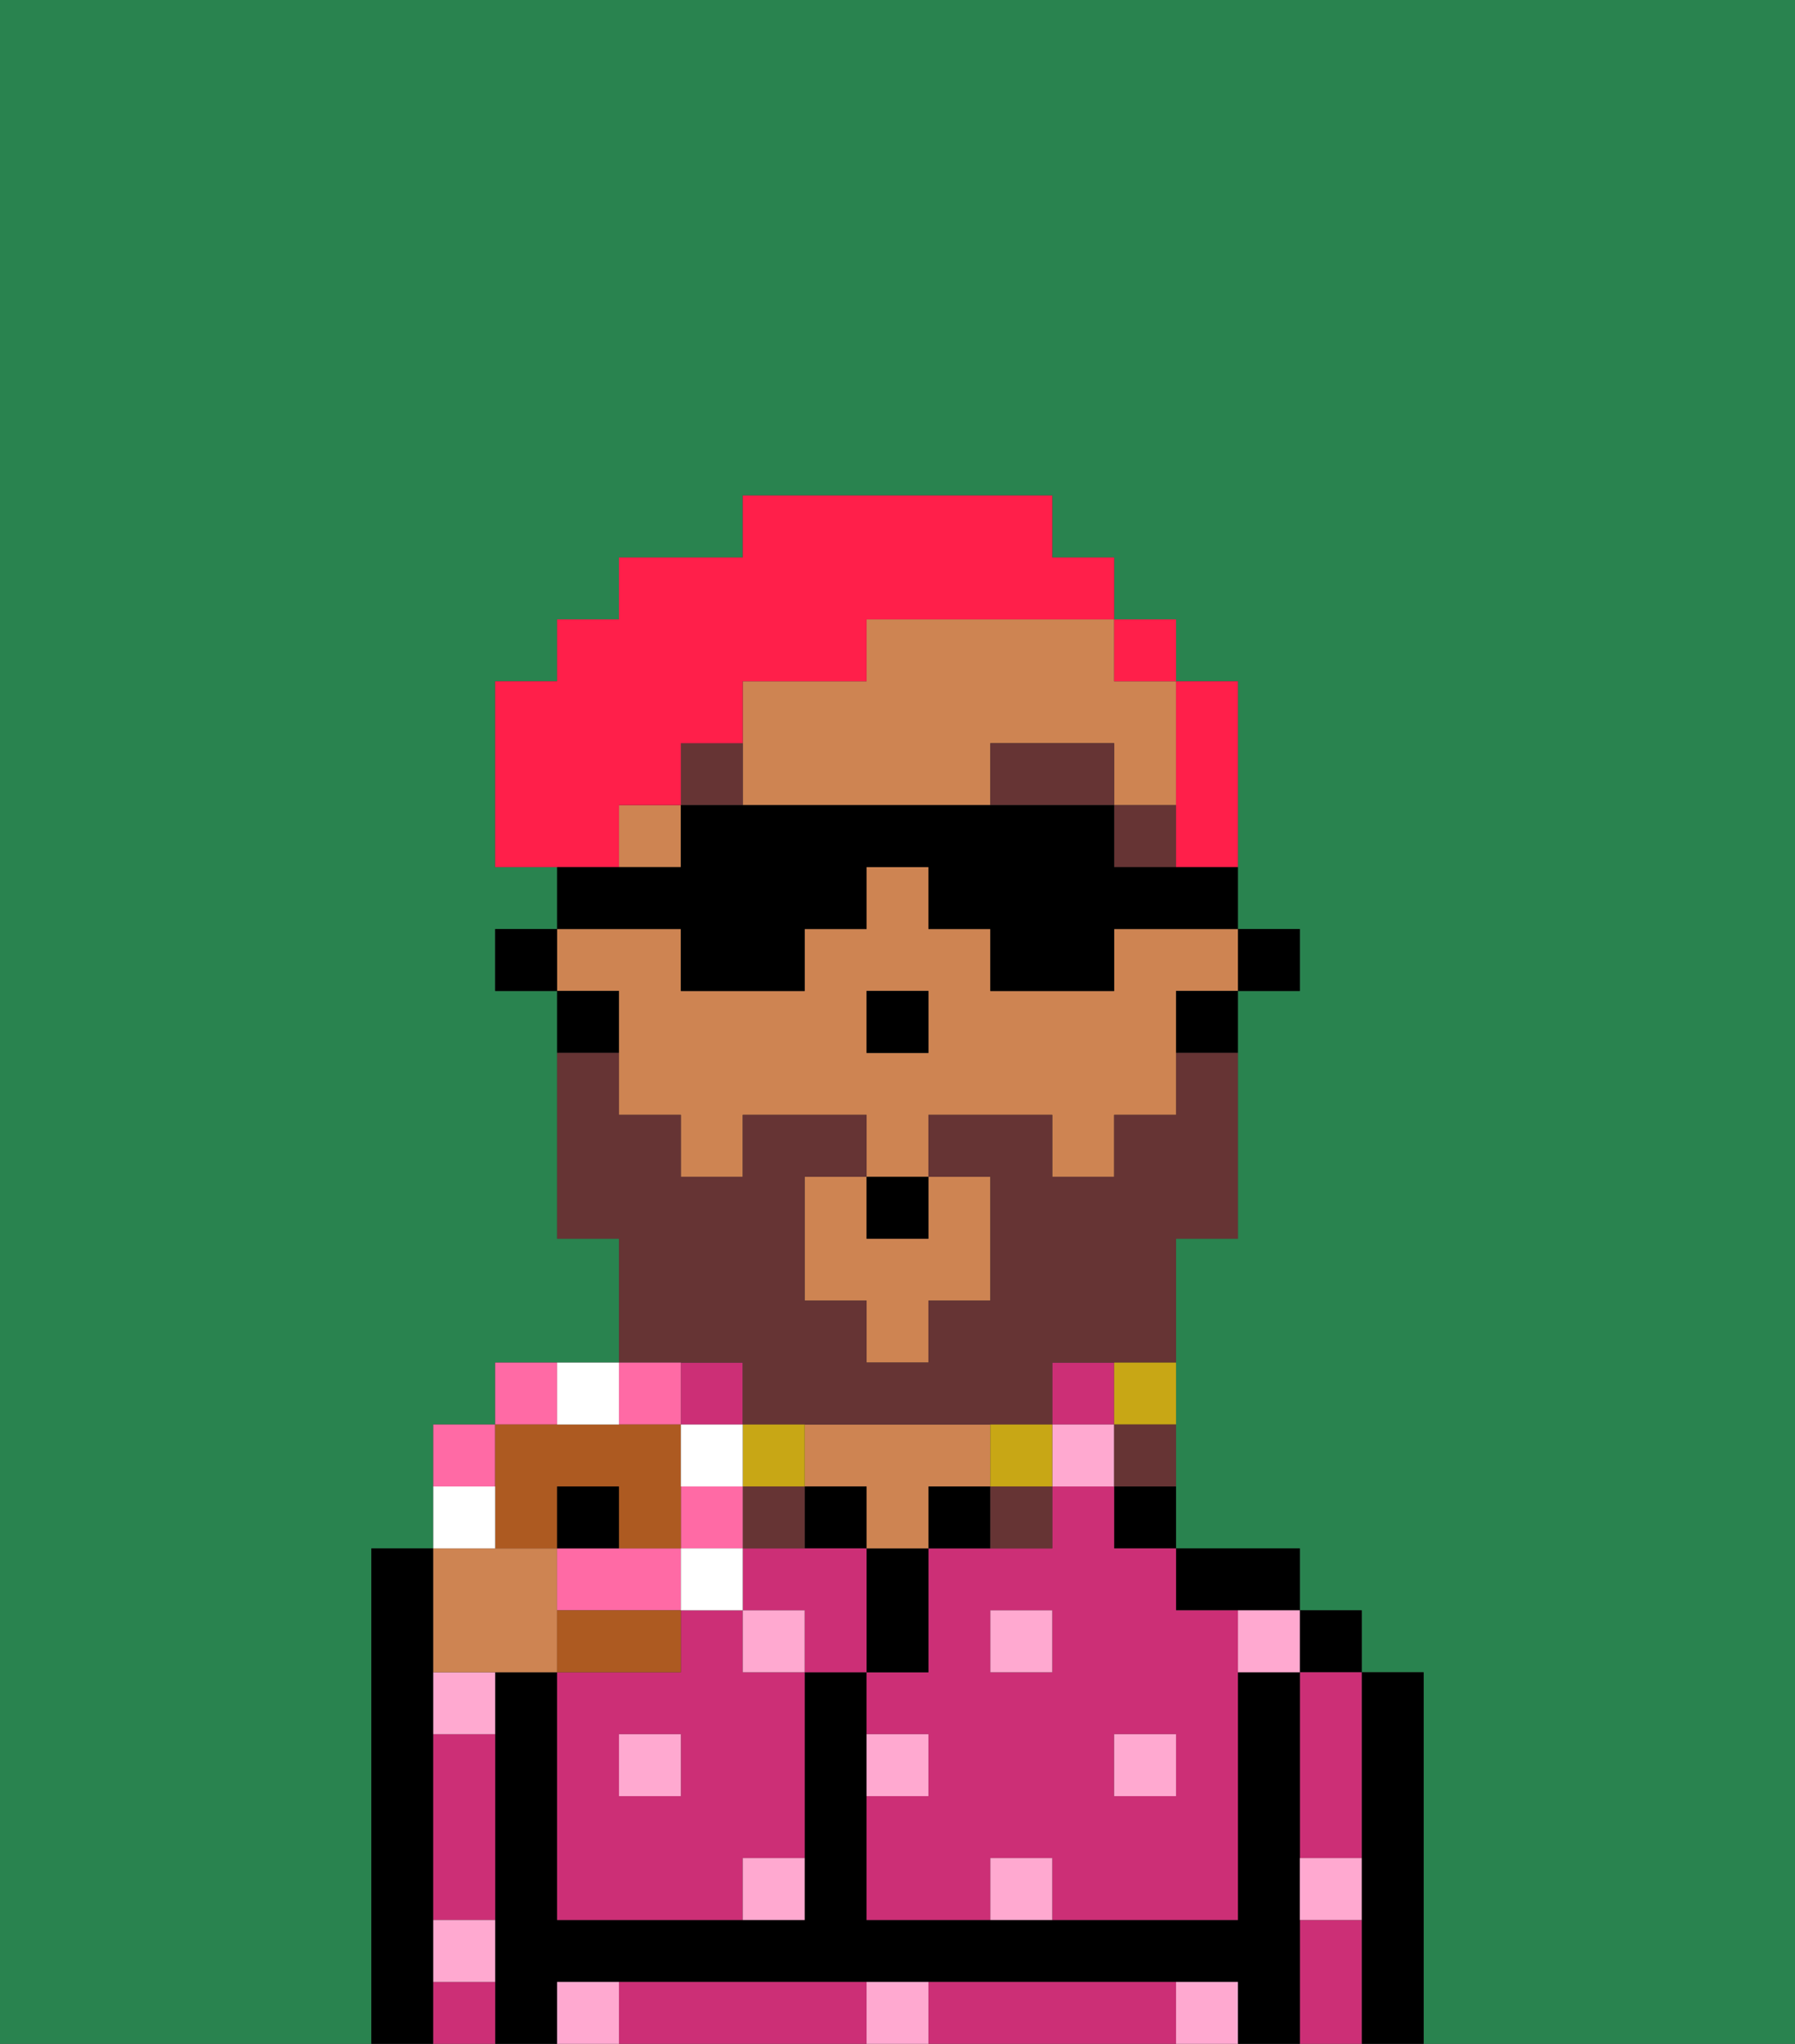 <svg xmlns="http://www.w3.org/2000/svg" viewBox="0 0 29 33"><rect x="0" y="0" width="29" height="33" fill="#333333" stroke="none"/><defs><style>polygon,rect,path{shape-rendering:crispedges;}.wa35-1{fill:#29834f;}.wa35-2{fill:#000000;}.wa35-3{fill:#cc2f76;}.wa35-4{fill:#ce8452;}.wa35-5{fill:#ffa9d0;}.wa35-6{fill:#663434;}.wa35-7{fill:#663434;}.wa35-8{fill:#c8a715;}.wa35-9{fill:#ff1f4a;}.wa35-10{fill:#ff6aa5;}.wa35-11{fill:#ad5a21;}.wa35-12{fill:#ffffff;}</style></defs><path class="wa35-1" d="M10,16v2h0V16Z"/><path class="wa35-1" d="M6,25H7V23H8V22h2V20H9V16H8V15H9v1H9V14H8V11H9V10h1V9h2V8h5V9h1v1h1v1h1v4h1v1H20v4H19v5h2v1h1v1h1v6h6V0H0V33H6V25Z"/><rect class="wa35-1" x="14" y="17" width="1"/><path class="wa35-2" d="M7,32V25H6v8H7Z"/><path class="wa35-2" d="M23,27H22v6h1V27Z"/><rect class="wa35-2" x="21" y="26" width="1" height="1"/><path class="wa35-3" d="M21,28v2h1V27H21Z"/><path class="wa35-3" d="M21,31v2h1V31Z"/><path class="wa35-2" d="M21,30V27H20v4H14V27H13v4H9V27H8v6H9V32H20v1h1V30Z"/><path class="wa35-2" d="M20,26h1V25H19v1Z"/><path class="wa35-3" d="M18,32H15v1h4V32Z"/><path class="wa35-3" d="M13,32H10v1h4V32Z"/><path class="wa35-2" d="M18,25h1V24H18Z"/><path class="wa35-3" d="M18,24H17v1H15v2H14v1h1v1H14v2h2V30h1v1h3V26H19V25H18Zm-1,3H16V26h1Zm2,1v1H18V28Z"/><rect class="wa35-3" x="17" y="22" width="1" height="1"/><path class="wa35-2" d="M15,24v1h1V24Z"/><path class="wa35-2" d="M15,26V25H14v2h1Z"/><path class="wa35-4" d="M14,24v1h1V24h1V23H13v1Z"/><rect class="wa35-2" x="13" y="24" width="1" height="1"/><path class="wa35-3" d="M13,25H12v1h1v1h1V25Z"/><path class="wa35-3" d="M12,26H11v1H9v4h3V30h1V27H12Zm-1,3H10V28h1Z"/><rect class="wa35-3" x="11" y="22" width="1" height="1"/><path class="wa35-3" d="M7,32v1H8V32Z"/><path class="wa35-3" d="M8,30V28H7v3H8Z"/><rect class="wa35-2" x="20" y="15" width="1" height="1"/><path class="wa35-4" d="M10,16h0v2h1v1h1V18h2v1h1V18h2v1h1V18h1V16h1V15H18v1H16V15H15V14H14v1H13v1H11V15H9v1Zm4,1V16h1v1H14Z"/><path class="wa35-4" d="M14,20V19H13v2h1v1h1V21h1V19H15v1Z"/><rect class="wa35-4" x="10" y="13" width="1" height="1"/><path class="wa35-4" d="M14,10v1H12v1h0v1h4V12h2v1h1V11H18V10H14Z"/><path class="wa35-2" d="M19,16v1h1V16Z"/><path class="wa35-2" d="M14,10Z"/><path class="wa35-2" d="M10,16H9v1h1Z"/><rect class="wa35-2" x="8" y="15" width="1" height="1"/><polygon class="wa35-2" points="15 16 15 16 14 16 14 17 15 17 15 16"/><rect class="wa35-5" x="18" y="28" width="1" height="1"/><path class="wa35-5" d="M16,30v1h1V30Z"/><path class="wa35-5" d="M15,28H14v1h1Z"/><path class="wa35-5" d="M14,32v1h1V32Z"/><rect class="wa35-5" x="16" y="26" width="1" height="1"/><path class="wa35-5" d="M12,31h1V30H12Z"/><rect class="wa35-5" x="10" y="28" width="1" height="1"/><path class="wa35-5" d="M8,27H7v1H8Z"/><rect class="wa35-5" x="12" y="26" width="1" height="1"/><path class="wa35-5" d="M20,27h1V26H20Z"/><path class="wa35-5" d="M9,32v1h1V32Z"/><path class="wa35-5" d="M19,32v1h1V32Z"/><path class="wa35-5" d="M21,31h1V30H21Z"/><path class="wa35-5" d="M8,31H7v1H8Z"/><rect class="wa35-5" x="17" y="23" width="1" height="1"/><rect class="wa35-6" x="18" y="13" width="1" height="1"/><path class="wa35-6" d="M16,12v1h2V12Z"/><rect class="wa35-6" x="11" y="12" width="1" height="1"/><rect class="wa35-6" x="10" y="13" width="1"/><path class="wa35-7" d="M12,22v1h5V22h2V20h1V17H19v1H18v1H17V18H15v1h1v2H15v1H14V21H13V19h1V18H12v1H11V18H10V17H9v3h1v2h2Z"/><path class="wa35-8" d="M18,23h1V22H18Z"/><path class="wa35-7" d="M18,24h1V23H18Z"/><path class="wa35-8" d="M17,24V23H16v1Z"/><path class="wa35-7" d="M16,25h1V24H16Z"/><path class="wa35-8" d="M13,24V23H12v1Z"/><path class="wa35-7" d="M12,24v1h1V24Z"/><rect class="wa35-2" x="14" y="19" width="1" height="1"/><path class="wa35-9" d="M19,11v3h1V11H19V10H18v1Z"/><path class="wa35-9" d="M10,13h1V12h1V11h2V10h4V9H17V8H12V9H10v1H9v1H8v3h2Z"/><path class="wa35-2" d="M11,16h2V15h1V14h1v1h1v1h2V15h2V14H18V13H11v1H9v1h2Z"/><path class="wa35-4" d="M9,27V25H7v2H9Z"/><path class="wa35-10" d="M8,23H7v1H8Z"/><path class="wa35-10" d="M9,22H8v1H9Z"/><path class="wa35-10" d="M11,23V22H10v1Z"/><path class="wa35-10" d="M11,25H9v1h2Z"/><rect class="wa35-10" x="11" y="24" width="1" height="1"/><path class="wa35-11" d="M8,25H9V24h1v1h1V23H8v2Z"/><path class="wa35-11" d="M11,26H9v1h2Z"/><path class="wa35-12" d="M8,24H7v1H8Z"/><path class="wa35-12" d="M10,23V22H9v1Z"/><path class="wa35-12" d="M12,23H11v1h1Z"/><rect class="wa35-12" x="11" y="25" width="1" height="1"/><path class="wa35-2" d="M10,24H9v1h1Z"/></svg>
